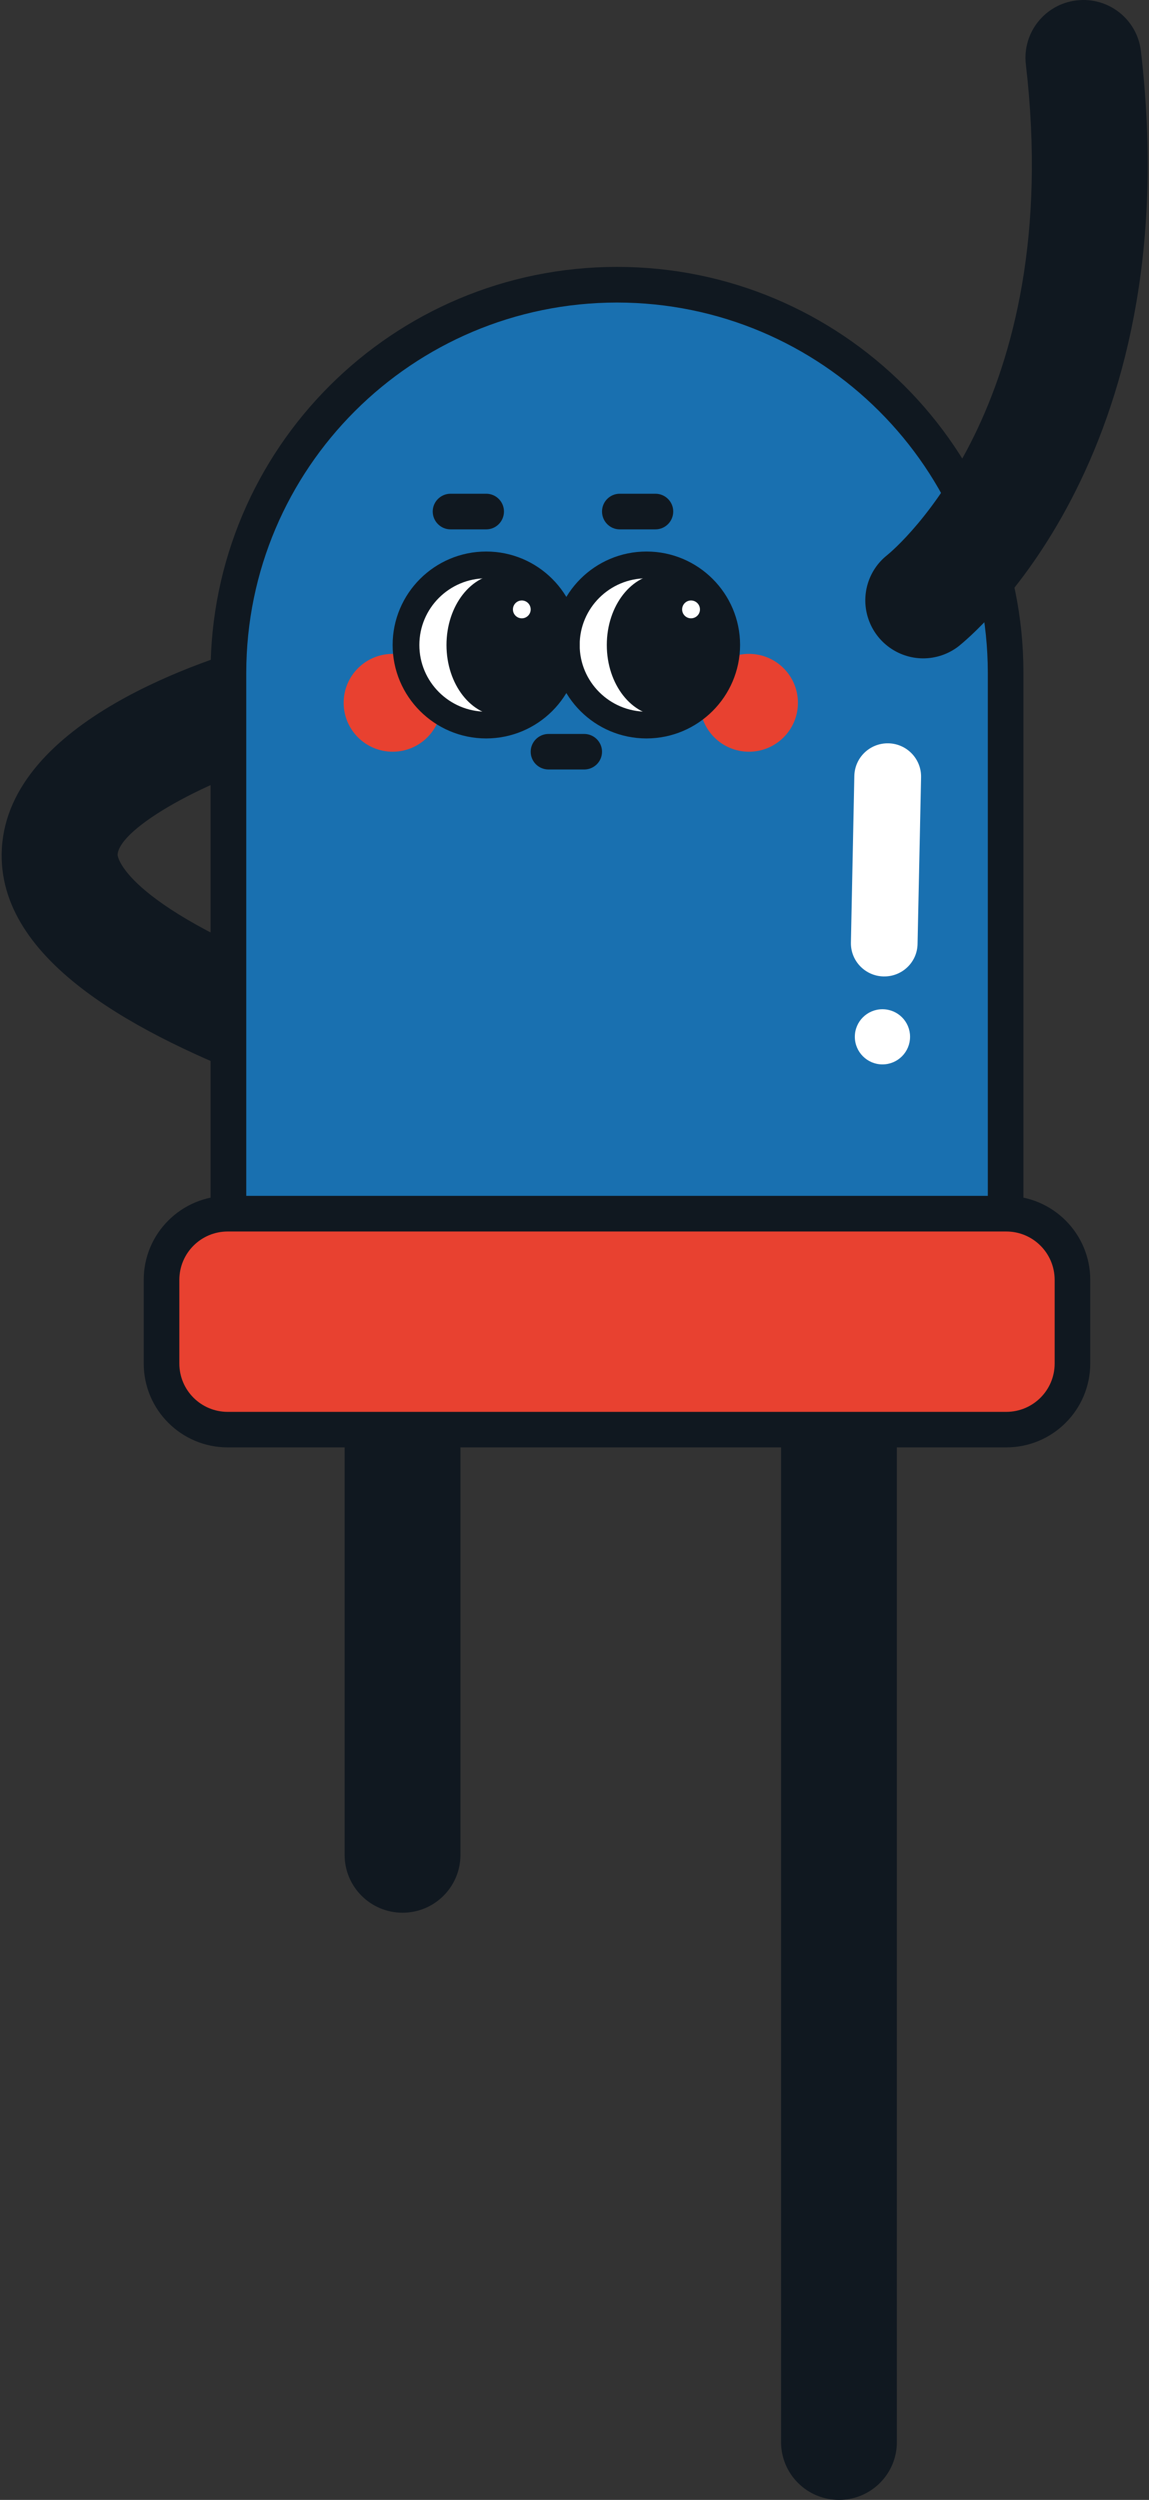 <?xml version="1.0" encoding="UTF-8"?>
<svg xmlns="http://www.w3.org/2000/svg" xmlns:xlink="http://www.w3.org/1999/xlink" width="46px" height="100px" viewBox="0 0 46 100" version="1.1">
<rect x="0" y="0" width="46" height="100" fill="#333333" stroke="none"/>
<g id="surface1">
<path style=" stroke:none;fill-rule:nonzero;fill:rgb(6.275%,9.412%,12.549%);fill-opacity:1;" d="M 11.262 43.418 C 10.973 43.418 10.684 43.363 10.414 43.258 C 5.852 41.477 -0.184 38.555 0.074 33.938 C 0.367 28.844 8.27 26.336 10.664 25.699 C 11.902 25.371 13.172 26.102 13.504 27.336 C 13.836 28.57 13.102 29.84 11.867 30.172 C 8.301 31.129 4.766 33.121 4.707 34.195 C 4.707 34.195 4.809 36.09 12.113 38.949 C 13.148 39.355 13.75 40.441 13.543 41.535 C 13.332 42.625 12.375 43.418 11.262 43.418 Z M 11.262 43.418 "/>
<path style=" stroke:none;fill-rule:nonzero;fill:rgb(6.275%,9.412%,12.549%);fill-opacity:1;" d="M 16.117 76.512 C 14.836 76.512 13.797 75.477 13.797 74.199 L 13.797 57.34 C 13.797 56.062 14.836 55.023 16.117 55.023 C 17.395 55.023 18.434 56.062 18.434 57.34 L 18.434 74.199 C 18.434 75.477 17.395 76.512 16.117 76.512 Z M 16.117 76.512 "/>
<path style=" stroke:none;fill-rule:nonzero;fill:rgb(6.275%,9.412%,12.549%);fill-opacity:1;" d="M 33.59 100 C 32.309 100 31.27 98.965 31.27 97.688 L 31.27 57.34 C 31.27 56.062 32.309 55.023 33.59 55.023 C 34.867 55.023 35.906 56.062 35.906 57.34 L 35.906 97.688 C 35.906 98.965 34.867 100 33.59 100 Z M 33.59 100 "/>
<path style=" stroke:none;fill-rule:nonzero;fill:rgb(9.804%,43.922%,69.02%);fill-opacity:1;" d="M 24.703 11.387 C 33.297 11.387 40.262 18.34 40.262 26.914 L 40.262 51.16 C 40.262 53.52 38.344 55.43 35.98 55.43 L 13.422 55.43 C 11.059 55.43 9.145 53.52 9.145 51.16 L 9.145 26.914 C 9.145 18.34 16.109 11.387 24.703 11.387 Z M 24.703 11.387 "/>
<path style=" stroke:none;fill-rule:nonzero;fill:rgb(6.275%,9.412%,12.549%);fill-opacity:1;" d="M 35.98 56.141 L 13.422 56.141 C 10.668 56.141 8.43 53.91 8.43 51.16 L 8.43 26.914 C 8.43 17.945 15.715 10.676 24.703 10.676 C 33.688 10.676 40.973 17.945 40.973 26.914 L 40.973 51.16 C 40.973 53.91 38.738 56.141 35.98 56.141 Z M 24.703 12.102 C 16.508 12.109 9.867 18.734 9.859 26.914 L 9.859 51.16 C 9.859 53.125 11.453 54.719 13.422 54.719 L 35.98 54.719 C 37.949 54.719 39.547 53.125 39.547 51.16 L 39.547 26.914 C 39.539 18.738 32.898 12.109 24.703 12.102 Z M 24.703 12.102 "/>
<path style=" stroke:none;fill-rule:nonzero;fill:rgb(90.98%,25.49%,18.824%);fill-opacity:1;" d="M 9.117 48.547 L 40.289 48.547 C 41.754 48.547 42.938 49.73 42.938 51.191 L 42.938 54.543 C 42.938 56.004 41.754 57.188 40.289 57.188 L 9.117 57.188 C 7.652 57.188 6.465 56.004 6.465 54.543 L 6.465 51.191 C 6.465 49.73 7.652 48.547 9.117 48.547 Z M 9.117 48.547 "/>
<path style=" stroke:none;fill-rule:nonzero;fill:rgb(6.275%,9.412%,12.549%);fill-opacity:1;" d="M 40.285 57.898 L 9.117 57.898 C 7.262 57.898 5.754 56.398 5.754 54.543 L 5.754 51.191 C 5.754 49.34 7.262 47.84 9.117 47.836 L 40.285 47.836 C 42.141 47.84 43.645 49.34 43.648 51.191 L 43.648 54.543 C 43.645 56.398 42.141 57.898 40.285 57.898 Z M 9.117 49.262 C 8.047 49.262 7.184 50.125 7.18 51.191 L 7.18 54.543 C 7.18 55.613 8.047 56.477 9.117 56.477 L 40.285 56.477 C 41.355 56.477 42.223 55.613 42.223 54.543 L 42.223 51.191 C 42.219 50.125 41.355 49.262 40.285 49.262 Z M 9.117 49.262 "/>
<path style=" stroke:none;fill-rule:nonzero;fill:rgb(100%,100%,100%);fill-opacity:1;" d="M 35.566 29.734 L 35.57 29.734 C 36.305 29.75 36.891 30.359 36.875 31.094 L 36.734 37.758 C 36.723 38.492 36.113 39.074 35.375 39.059 L 35.371 39.059 C 34.637 39.043 34.051 38.438 34.066 37.703 L 34.203 31.039 C 34.219 30.301 34.828 29.719 35.566 29.734 Z M 35.566 29.734 "/>
<path style=" stroke:none;fill-rule:nonzero;fill:rgb(100%,100%,100%);fill-opacity:1;" d="M 36.434 41.473 C 36.434 42.082 35.941 42.578 35.328 42.578 C 34.719 42.578 34.223 42.082 34.223 41.473 C 34.223 40.863 34.719 40.371 35.328 40.371 C 35.941 40.371 36.434 40.863 36.434 41.473 Z M 36.434 41.473 "/>
<path style=" stroke:none;fill-rule:nonzero;fill:rgb(6.275%,9.412%,12.549%);fill-opacity:1;" d="M 36.938 26.336 C 35.957 26.324 35.09 25.699 34.77 24.773 C 34.449 23.848 34.746 22.82 35.512 22.211 C 35.836 21.949 42.664 16.223 41.07 2.578 C 40.922 1.309 41.836 0.16 43.105 0.016 C 44.379 -0.133 45.531 0.777 45.676 2.047 C 47.59 18.434 38.762 25.535 38.387 25.844 C 37.973 26.168 37.461 26.34 36.938 26.336 Z M 36.938 26.336 "/>
<path style=" stroke:none;fill-rule:nonzero;fill:rgb(90.98%,25.49%,18.824%);fill-opacity:1;" d="M 17.68 28.113 C 17.68 29.195 16.805 30.07 15.719 30.07 C 14.637 30.07 13.758 29.195 13.758 28.113 C 13.758 27.031 14.637 26.156 15.719 26.156 C 16.805 26.156 17.68 27.031 17.68 28.113 Z M 17.68 28.113 "/>
<path style=" stroke:none;fill-rule:nonzero;fill:rgb(90.98%,25.49%,18.824%);fill-opacity:1;" d="M 31.945 28.113 C 31.945 29.195 31.066 30.07 29.984 30.07 C 28.902 30.07 28.023 29.195 28.023 28.113 C 28.023 27.031 28.902 26.156 29.984 26.156 C 31.066 26.156 31.945 27.031 31.945 28.113 Z M 31.945 28.113 "/>
<path style=" stroke:none;fill-rule:nonzero;fill:rgb(6.275%,9.412%,12.549%);fill-opacity:1;" d="M 23.387 30.781 L 21.961 30.781 C 21.566 30.781 21.246 30.465 21.246 30.07 C 21.246 29.68 21.566 29.359 21.961 29.359 L 23.387 29.359 C 23.781 29.359 24.102 29.68 24.102 30.07 C 24.102 30.465 23.781 30.781 23.387 30.781 Z M 23.387 30.781 "/>
<path style=" stroke:none;fill-rule:nonzero;fill:rgb(6.275%,9.412%,12.549%);fill-opacity:1;" d="M 26.238 21.176 L 24.812 21.176 C 24.418 21.176 24.102 20.855 24.102 20.461 C 24.102 20.07 24.418 19.75 24.812 19.75 L 26.238 19.75 C 26.633 19.75 26.953 20.07 26.953 20.461 C 26.953 20.855 26.633 21.176 26.238 21.176 Z M 26.238 21.176 "/>
<path style=" stroke:none;fill-rule:nonzero;fill:rgb(6.275%,9.412%,12.549%);fill-opacity:1;" d="M 19.465 21.176 L 18.039 21.176 C 17.645 21.176 17.324 20.855 17.324 20.461 C 17.324 20.07 17.645 19.75 18.039 19.75 L 19.465 19.75 C 19.859 19.75 20.176 20.07 20.176 20.461 C 20.176 20.855 19.859 21.176 19.465 21.176 Z M 19.465 21.176 "/>
<path style=" stroke:none;fill-rule:nonzero;fill:rgb(100%,100%,100%);fill-opacity:1;" d="M 29.094 25.801 C 29.094 27.57 27.656 29.004 25.883 29.004 C 24.109 29.004 22.672 27.57 22.672 25.801 C 22.672 24.031 24.109 22.598 25.883 22.598 C 27.656 22.598 29.094 24.031 29.094 25.801 Z M 29.094 25.801 "/>
<path style=" stroke:none;fill-rule:nonzero;fill:rgb(6.275%,9.412%,12.549%);fill-opacity:1;" d="M 25.883 29.539 C 23.816 29.539 22.141 27.863 22.141 25.801 C 22.141 23.738 23.816 22.062 25.883 22.062 C 27.949 22.062 29.629 23.738 29.629 25.801 C 29.625 27.863 27.949 29.535 25.883 29.539 Z M 25.883 23.133 C 24.406 23.133 23.207 24.328 23.207 25.801 C 23.207 27.273 24.406 28.469 25.883 28.469 C 27.359 28.469 28.559 27.273 28.559 25.801 C 28.555 24.328 27.359 23.133 25.883 23.133 Z M 25.883 23.133 "/>
<path style=" stroke:none;fill-rule:nonzero;fill:rgb(6.275%,9.412%,12.549%);fill-opacity:1;" d="M 28.734 25.801 C 28.734 24.227 27.742 22.953 26.516 22.953 C 25.289 22.953 24.293 24.227 24.293 25.801 C 24.293 27.375 25.289 28.648 26.516 28.648 C 27.742 28.648 28.734 27.375 28.734 25.801 Z M 28.734 25.801 "/>
<path style=" stroke:none;fill-rule:nonzero;fill:rgb(100%,100%,100%);fill-opacity:1;" d="M 22.672 25.801 C 22.672 27.57 21.238 29.004 19.465 29.004 C 17.691 29.004 16.254 27.57 16.254 25.801 C 16.254 24.031 17.691 22.598 19.465 22.598 C 21.238 22.598 22.672 24.031 22.672 25.801 Z M 22.672 25.801 "/>
<path style=" stroke:none;fill-rule:nonzero;fill:rgb(6.275%,9.412%,12.549%);fill-opacity:1;" d="M 19.465 29.539 C 17.398 29.539 15.719 27.863 15.719 25.801 C 15.719 23.738 17.398 22.062 19.465 22.062 C 21.531 22.062 23.207 23.738 23.207 25.801 C 23.207 27.863 21.531 29.535 19.465 29.539 Z M 19.465 23.133 C 17.988 23.133 16.789 24.328 16.789 25.801 C 16.789 27.273 17.988 28.469 19.465 28.469 C 20.941 28.469 22.141 27.273 22.141 25.801 C 22.137 24.328 20.941 23.133 19.465 23.133 Z M 19.465 23.133 "/>
<path style=" stroke:none;fill-rule:nonzero;fill:rgb(6.275%,9.412%,12.549%);fill-opacity:1;" d="M 22.316 25.801 C 22.316 24.227 21.324 22.953 20.094 22.953 C 18.867 22.953 17.875 24.227 17.875 25.801 C 17.875 27.375 18.867 28.648 20.094 28.648 C 21.324 28.648 22.316 27.375 22.316 25.801 Z M 22.316 25.801 "/>
<path style=" stroke:none;fill-rule:nonzero;fill:rgb(100%,100%,100%);fill-opacity:1;" d="M 21.246 24.379 C 21.246 24.574 21.086 24.734 20.891 24.734 C 20.695 24.734 20.535 24.574 20.535 24.379 C 20.535 24.18 20.695 24.02 20.891 24.02 C 21.086 24.02 21.246 24.18 21.246 24.379 Z M 21.246 24.379 "/>
<path style=" stroke:none;fill-rule:nonzero;fill:rgb(100%,100%,100%);fill-opacity:1;" d="M 28.023 24.379 C 28.023 24.574 27.863 24.734 27.664 24.734 C 27.469 24.734 27.309 24.574 27.309 24.379 C 27.309 24.18 27.469 24.02 27.664 24.02 C 27.863 24.02 28.023 24.18 28.023 24.379 Z M 28.023 24.379 "/>
</g>
</svg>
